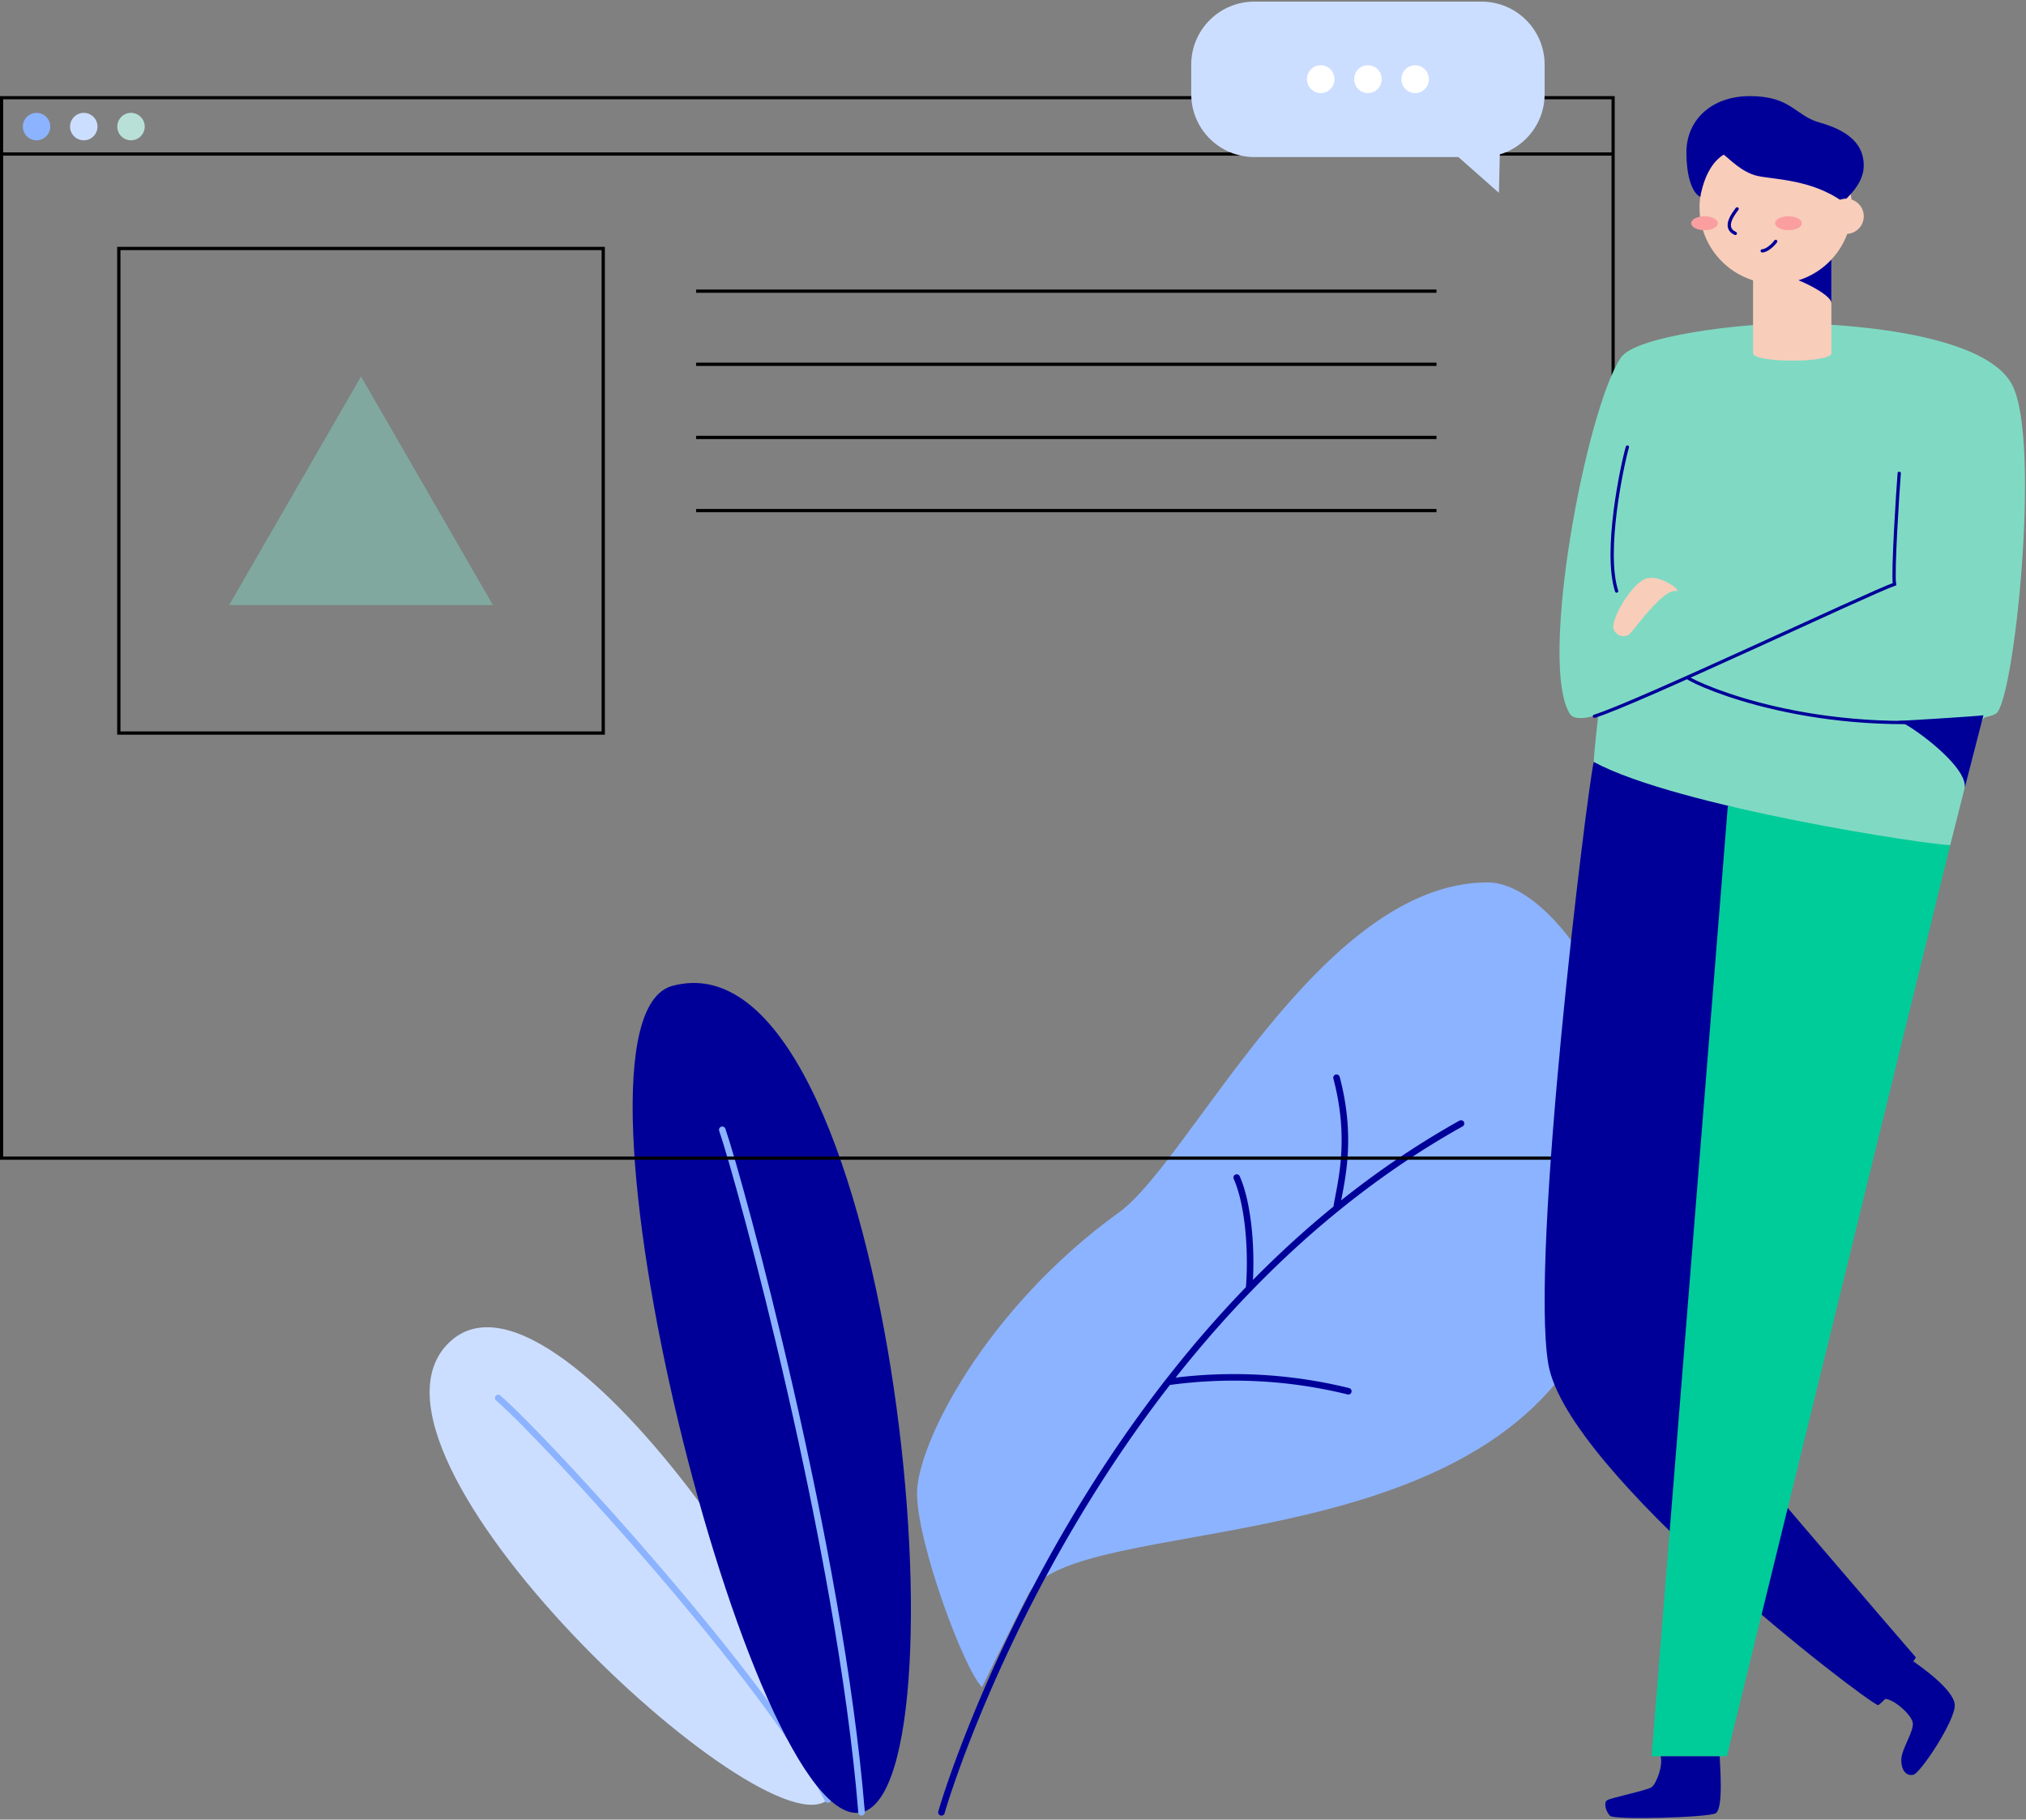 <svg width="619" height="556" fill="none" xmlns="http://www.w3.org/2000/svg"><rect width="100%" height="100%" fill="#808080" stroke="none"/><g clip-path="url(#clip0_46:998)"><path d="M137.284 410.151c-35.445 33.934 96.455 156.557 115.639 139.728 19.184-16.828-80.973-172.865-115.639-139.728z" fill="#CCDEFF"/><path d="M152.212 427.152c14.877 12.908 83.032 87.404 100.711 122.727" stroke="#8CB3FF" stroke-width="2" stroke-miterlimit="10" stroke-linecap="round"/><path d="M205.387 301.251c66.979-18.251 91.664 244.863 57.846 252.514-33.818 7.651-96.283-242.035-57.846-252.514z" fill="#009"/><path d="M220.679 345.213c5.449 15.857 35.998 127.567 42.554 208.552" stroke="#8CB3FF" stroke-width="2" stroke-miterlimit="10" stroke-linecap="round"/></g><g clip-path="url(#clip1_46:998)"><path d="M454.519 269.619c15.43 0 32.435 24.91 33.542 33.565 3.132 24.408-6.59 40.749-6.037 50.581 1.246 21.932 9.376 41.545 3.356 53.506-35.515 70.8-156.573 55.134-171.001 79.489-3.702 6.925-14.341 28.77-14.341 28.77-5.622-5.626-19.859-44.176-19.859-59.218 0-15.043 20.863-56.415 61.792-85.929 21.641-15.597 61.394-100.764 112.548-100.764z" fill="#8CB3FF"/><path d="M287.635 553.769c4.515-15.58 48.576-148.869 158.753-210.477m-38.04 25.931c.865-6.491 5.293-19.976 0-39.917m-26.728 64.481c.917-10.525 0-25.481-3.771-33.98m-20.931 62.438a146.134 146.134 0 0155.028 2.856" stroke="#009" stroke-width="2" stroke-miterlimit="10" stroke-linecap="round"/></g><g clip-path="url(#clip2_46:998)"><path d="M492.873 29.833H.465v324.06h492.408V29.833zM.465 47.06h492.408" stroke="#000" stroke-miterlimit="10"/><path d="M184.304 75.928H36.302V223.99h148.002V75.928zm28.39 13.037h226.191m-226.191 22.348h226.191m-226.191 22.35h226.191m-226.191 22.349h226.191" stroke="#000" stroke-miterlimit="10"/><path opacity=".44" d="M110.303 115.039L69.998 184.88h80.61l-40.305-69.841z" fill="#80DAC3"/><path d="M11.17 42.87a4.19 4.19 0 004.189-4.19 4.19 4.19 0 10-4.19 4.19z" fill="#8CB3FF"/><path d="M25.598 42.87a4.19 4.19 0 004.189-4.19 4.19 4.19 0 10-4.19 4.19z" fill="#CCDEFF"/><path d="M40.026 42.87a4.19 4.19 0 004.188-4.19 4.19 4.19 0 10-4.188 4.19z" fill="#B8E0D6"/></g><g clip-path="url(#clip3_46:998)"><path d="M486.916 232.809c-2.355 11.239-19.464 150.66-13.87 183.941 5.595 33.282 96.806 103.076 100.8 104.295 4.654-3.417 11.505-14.62 11.505-14.62s-66.88-77.513-68.128-80.624c-1.247-3.11 14.624-182.684 14.624-182.684l-44.931-10.308z" fill="#009"/><path d="M595.841 258.212l-68.239 278.44h-22.991l23.298-290.471 67.932 12.031z" fill="#0C9"/><path d="M547.373 98.79c9.42 0 58.558 1.591 67.438 18.893 8.88 17.302.512 97.274-5.008 100.375-2.978 1.667-3.788.047-4.654 3.436-.865 3.39-9.308 36.718-9.308 36.718-5.362.149-83.532-11.631-108.907-25.403.149-3.828 1.378-13.782 1.378-14.546-3.37 1.378-7.447 1.667-8.573 0-9.895-15.002 4.868-93.214 15.452-108.951 4.514-6.752 37.065-10.476 52.182-10.523z" fill="#80DAC3"/><path d="M579.728 220.265c2.309 0 22.182 13.968 20.479 20.831a9283.669 9283.669 0 015.789-22.544c-1.889.298-24.62 1.713-26.268 1.713z" fill="#009"/><path d="M559.539 107.914c0 3.036-23.932 3.036-23.932 0v-30.73h23.932v30.73z" fill="#F8CDBA"/><path d="M545.8 84.457c1.861 0 13.739 5.252 13.739 8.176V77.185c-2.96 0-13.739 7.272-13.739 7.272z" fill="#009"/><path d="M542.533 86.702c12.857 0 23.28-10.427 23.28-23.29 0-12.862-10.423-23.289-23.28-23.289-12.858 0-23.28 10.427-23.28 23.29 0 12.862 10.422 23.29 23.28 23.29z" fill="#F8CDBA"/><path d="M534.658 29.367c-11.952 0-19.408 7.506-19.408 17.125 0 8 1.945 12.525 4.226 13.67 1.443-7.766 4.58-11.36 7.177-12.906 2.01 1.545 5.473 5.289 10.09 6.444 4.617 1.154 16.634.93 26.342 7.99 3.165-2.887 6.339-6.64 6.339-11.063 0-4.424-1.955-9.974-13.46-13.177-7.586-2.114-8.638-8.083-21.306-8.083z" fill="#009"/><path d="M520.779 70.331c2.252 0 4.077-.95 4.077-2.123 0-1.172-1.825-2.123-4.077-2.123s-4.077.95-4.077 2.123c0 1.173 1.825 2.123 4.077 2.123zm25.644 0c2.252 0 4.077-.95 4.077-2.123 0-1.172-1.825-2.123-4.077-2.123-2.251 0-4.077.95-4.077 2.123 0 1.173 1.826 2.123 4.077 2.123z" fill="#FA9E9F"/><path d="M530.739 63.822c-.763 1.09-4.654 5.662-.549 7.506m8.219 5.326c1.219 0 3.118-1.527 4.114-2.896" stroke="#009" stroke-miterlimit="10" stroke-linecap="round"/><path d="M564.053 71.477a5.38 5.38 0 005.38-5.383 5.38 5.38 0 10-10.76 0 5.381 5.381 0 005.38 5.383z" fill="#F8CDBA"/><path d="M580.268 144.613c-.419 5.141-2.057 30.544-1.443 33.887-7.809 2.719-79.353 36.652-91.686 40.349m10.072-82.253c-1.639 5.755-7.186 31.875-3.286 44.009m21.539 26.38c3.723 2.617 39.421 18.42 88.754 12.46" stroke="#009" stroke-miterlimit="10" stroke-linecap="round"/><path d="M512.057 180.605c2.393.381-5.408-5.848-9.829-3.53-4.422 2.319-10.379 12.814-9.16 15.253.165.442.426.84.764 1.167a3.156 3.156 0 003.891.379c1.2-.782 10.136-13.94 14.334-13.269z" fill="#F8CDBA"/><path d="M584.559 507.617c1.276.931 12.585 8.586 12.678 13.41.093 4.823-10.509 20.812-12.678 21.268-2.168.457-3.667-1.35-3.667-4.581 0-3.232 4.04-8.893 3.5-11.408-.54-2.514-5.762-7.114-8.443-7.198m-50.525 17.544c0 2.217 1.285 16.129-1.294 17.423-2.578 1.295-30.913 2.058-32.197.773-1.285-1.285-2.067-3.995-.931-4.768 1.136-.772 12.101-2.97 13.581-3.994 1.48-1.025 3.546-6.519 2.792-9.434" fill="#009"/></g><g clip-path="url(#clip4_46:998)"><path d="M457.967 58.933l-13.962-12.338h14.241l-.279 12.338z" fill="#CCDEFF"/><path d="M383.203 47.991h69.477c10.631 0 19.249-8.622 19.249-19.257v-8.977C471.929 9.121 463.311.5 452.68.5h-69.477c-10.631 0-19.25 8.621-19.25 19.257v8.977c0 10.635 8.619 19.257 19.25 19.257z" fill="#CCDEFF"/><path d="M432.369 28.436a4.19 4.19 0 004.189-4.19 4.19 4.19 0 10-8.378 0 4.19 4.19 0 004.189 4.19zm-14.428 0a4.19 4.19 0 004.189-4.19 4.19 4.19 0 10-8.377 0 4.19 4.19 0 004.188 4.19zm-14.427 0a4.19 4.19 0 004.188-4.19 4.19 4.19 0 10-8.377 0 4.19 4.19 0 004.189 4.19z" fill="#fff"/></g><defs><clipPath id="clip0_46:998"><path fill="#fff" transform="translate(131.247 300.349)" d="M0 0h147.071v255.151H0z"/></clipPath><clipPath id="clip1_46:998"><path fill="#fff" transform="translate(280.179 269.619)" d="M0 0h208.505v285.881H0z"/></clipPath><clipPath id="clip2_46:998"><path fill="#fff" transform="translate(0 29.367)" d="M0 0h493.338v324.992H0z"/></clipPath><clipPath id="clip3_46:998"><path fill="#fff" transform="translate(471.929 29.367)" d="M0 0h146.763v526.142H0z"/></clipPath><clipPath id="clip4_46:998"><path fill="#fff" transform="translate(363.953 .5)" d="M0 0h107.976v58.433H0z"/></clipPath></defs></svg>